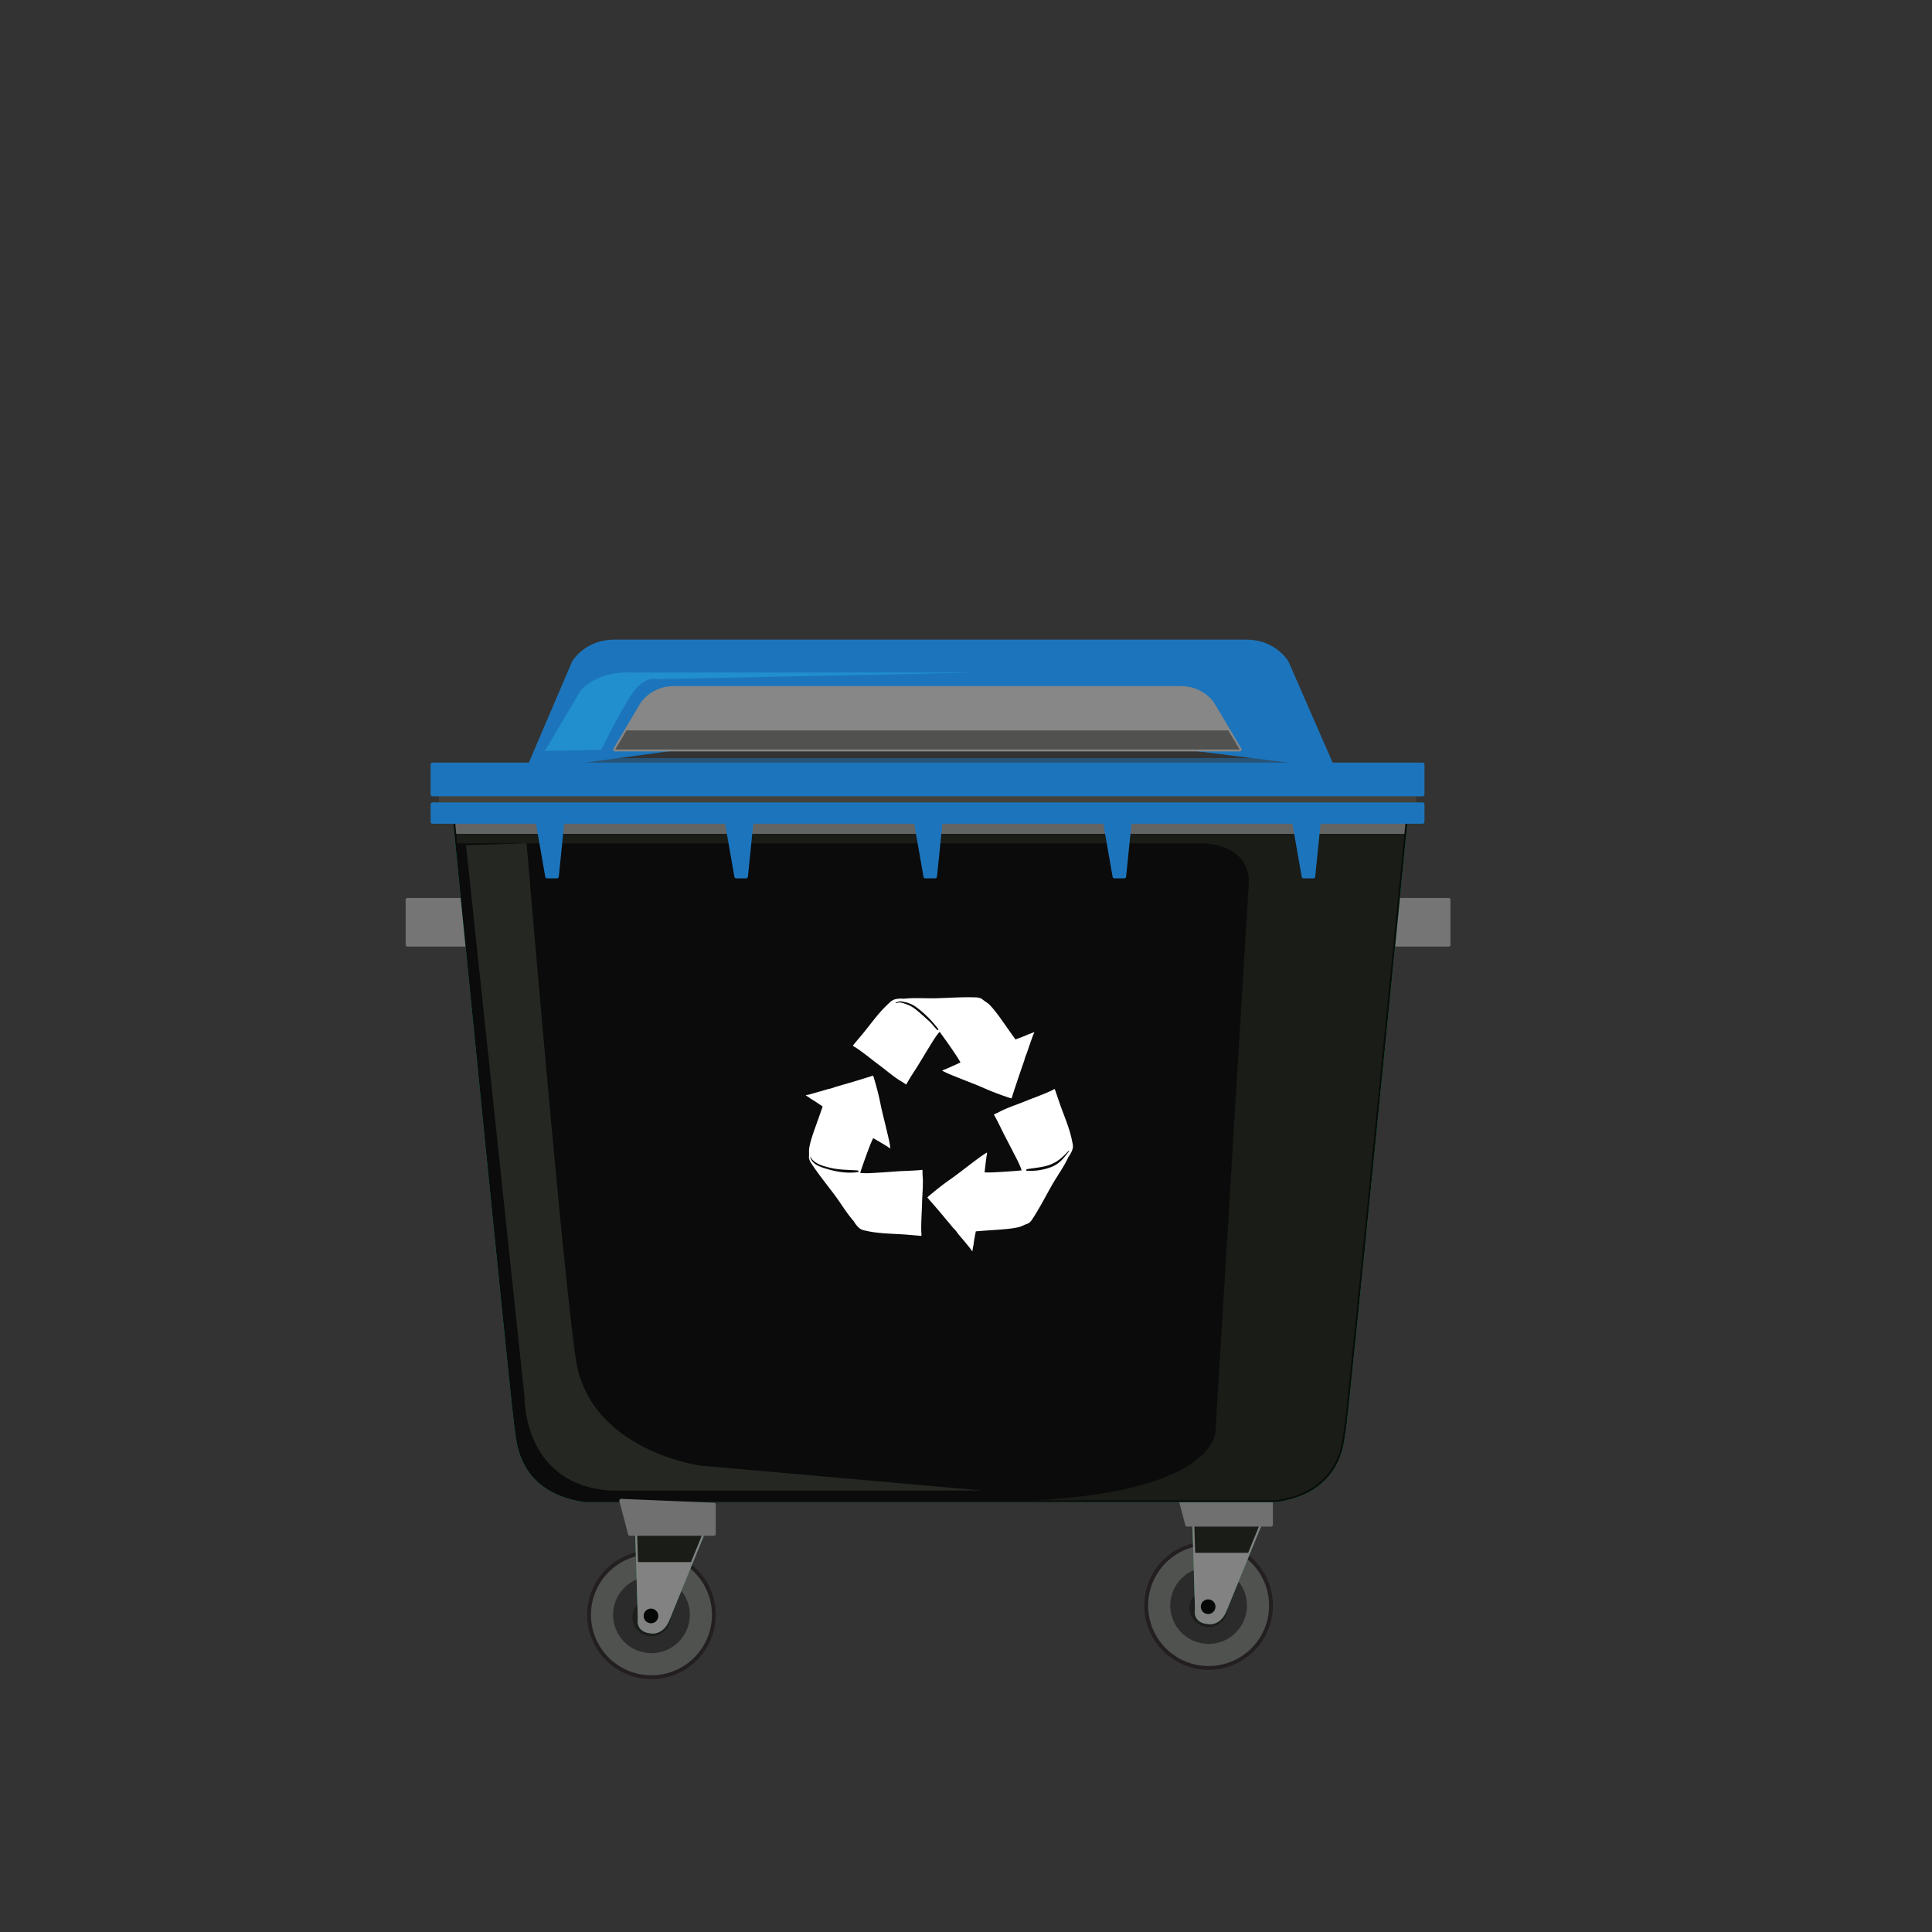 <svg xmlns="http://www.w3.org/2000/svg" viewBox="0 0 3061.42 3061.42"><rect x="0" y="0" width="3061.42" height="3061.42" fill="#333333" stroke="none"/><defs><style>.cls-1{isolation:isolate;}.cls-2{fill:#505250;}.cls-3{fill:#231f20;}.cls-4{fill:#2a2b2a;}.cls-5{fill:#1d1d1b;}.cls-6{fill:#72bf44;}.cls-7{fill:#039447;}.cls-8{fill:#828282;}.cls-20,.cls-9{fill:#191c17;}.cls-15,.cls-17,.cls-21,.cls-26,.cls-9{mix-blend-mode:multiply;}.cls-10{fill:#6f706f;}.cls-11{fill:#050606;}.cls-12,.cls-24,.cls-26{fill:#1c75bc;}.cls-13{opacity:0;}.cls-14{fill:#878787;}.cls-15{fill:#1c1e1b;}.cls-15,.cls-22,.cls-24,.cls-25,.cls-26{opacity:0.5;}.cls-16,.cls-17{fill:#757576;}.cls-18{fill:#01ae4d;}.cls-19{fill:#0b0b0b;}.cls-21{fill:#636464;}.cls-22{fill:#3f443b;}.cls-22,.cls-24,.cls-25{mix-blend-mode:color-dodge;}.cls-23{fill:#434139;}.cls-25{fill:#27aae1;}.cls-27{fill:#fff;}</style></defs><g class="cls-1"><g id="Layer_1" data-name="Layer 1"><path class="cls-2" d="M2014,2544.14a98.86,98.86,0,1,1-98.85-98.85A98.85,98.85,0,0,1,2014,2544.14Z"/><path class="cls-3" d="M1915.16,2646A101.88,101.88,0,1,1,2017,2544.14,102,102,0,0,1,1915.16,2646Zm0-197.7a95.83,95.83,0,1,0,95.82,95.83A95.94,95.94,0,0,0,1915.16,2448.31Z"/><path class="cls-4" d="M1975.92,2544.14a60.76,60.76,0,1,1-60.76-60.77A60.76,60.76,0,0,1,1975.92,2544.14Z"/><path class="cls-5" d="M1945.29,2548a30.13,30.13,0,1,1-30.13-30.12A30.14,30.14,0,0,1,1945.29,2548Z"/><path class="cls-6" d="M1892,2400.48l4.63,149.83s-4.63,18.53,18.54,20.07c0,0,15.44,3.1,24.71-17l58.69-143.66Z"/><path class="cls-7" d="M1917.45,2573.58h0a15.43,15.43,0,0,1-2.89-.23c-8.16-.51-14.34-3.32-18-8.29-4.39-6-3.39-13.14-3-15L1889,2400.57a3,3,0,0,1,3.28-3.1l106.58,9.26a3,3,0,0,1,2.54,4.16l-58.68,143.65C1934.74,2571.74,1922.39,2573.58,1917.45,2573.58Zm-22.33-169.78,4.52,146.42a3.22,3.22,0,0,1-.08.82c0,.05-1.37,6,2,10.49,2.52,3.43,7.17,5.38,13.83,5.83,2.79.39,14.28,1,21.76-15.23l57.09-139.73Z"/><path class="cls-8" d="M1892,2400.61l4.64,149.83s-4.64,18.53,18.54,20.07c0,0,15.44,3.1,24.71-17l58.69-143.66Z"/><path class="cls-8" d="M1917.47,2573.71h0a15.3,15.3,0,0,1-2.89-.23c-8.16-.52-14.34-3.32-18-8.3-4.39-6-3.39-13.13-3-15L1889,2400.7a3,3,0,0,1,3.29-3.11l106.57,9.26a3,3,0,0,1,2.55,4.17l-58.69,143.65C1934.76,2571.87,1922.41,2573.71,1917.47,2573.71Zm-22.33-169.79,4.52,146.42a3.29,3.29,0,0,1-.08.83s-1.38,5.95,2,10.49c2.53,3.43,7.18,5.38,13.84,5.83,2.79.39,14.28,1,21.76-15.23l57.08-139.73Z"/><polygon class="cls-9" points="1977.8 2460.59 1998.56 2409.74 1891.99 2400.48 1893.84 2460.59 1977.8 2460.59"/><polygon class="cls-10" points="1867.27 2363.4 1881.17 2415.93 2014.01 2415.93 2014.01 2369.59 1867.27 2363.4"/><path class="cls-10" d="M2014,2419H1881.18a3.05,3.05,0,0,1-2.94-2.25l-13.9-52.53a3,3,0,0,1,.57-2.67,2.83,2.83,0,0,1,2.48-1.13l146.74,6.18a3,3,0,0,1,2.9,3v46.34A3,3,0,0,1,2014,2419Zm-130.51-6.06H2011v-40.4l-139.73-5.9Z"/><path class="cls-11" d="M1926,2545.92a11.59,11.59,0,1,1-11.59-11.57A11.59,11.59,0,0,1,1926,2545.92Z"/><path class="cls-12" d="M1771.49,1171.77,2110.82,1214l-71.72-164.2s-19.24-33.25-64.71-33.25H973.87c-45.47,0-64.72,33.25-64.72,33.25l-71.72,167.7,339.35-45.74V1174l297.35-1.11,297.36,1.11Z"/><path class="cls-12" d="M837.43,1220.54a3,3,0,0,1-2.78-4.22l71.71-167.7c1-1.75,20.84-35.08,67.51-35.08H1974.39c46.68,0,66.51,33.34,67.34,34.76l71.55,163.8a3,3,0,0,1,.68,1.91,3,3,0,0,1-3,3h-.11a2.42,2.42,0,0,1-.38,0l-336.16-41.84a3.14,3.14,0,0,1-.66,1,3,3,0,0,1-2.13.88h0l-297.36-1.11L1176.79,1177h0a3,3,0,0,1-2.13-.88,3,3,0,0,1-.65-1l-336.17,45.32A2.5,2.5,0,0,1,837.43,1220.54Zm136.44-200.95c-43.23,0-61.91,31.42-62.1,31.74L842.31,1213.8l334.07-45a3,3,0,0,1,2.39.72,3.07,3.07,0,0,1,.93,1.47l294.42-1.1,294.44,1.1a3.17,3.17,0,0,1,.92-1.47,3,3,0,0,1,2.38-.73l334,41.59L2036.33,1051s-18.86-31.43-61.94-31.43Z"/><g class="cls-13"><path class="cls-12" d="M1766.91,1215.62l339.33-1.26-71.71-120.7s-19.24-33.23-64.72-33.23H969.29c-45.47,0-64.71,33.23-64.71,33.23l-71.72,120.7,339.34,1.26v2.23l297.36-1.11,297.35,1.11Z"/><path class="cls-12" d="M1766.91,1220.88h0l-297.35-1.11-297.33,1.11h0a3,3,0,0,1-2.14-.88,3.21,3.21,0,0,1-.8-1.36l-336.43-1.26a3,3,0,0,1-2.61-1.54,3,3,0,0,1,0-3L902,1092.11c.81-1.39,20.65-34.71,67.32-34.71H1969.81c46.68,0,66.52,33.33,67.34,34.74l71.69,120.67a3,3,0,0,1-2.58,4.57l-336.42,1.26a3.19,3.19,0,0,1-.79,1.36A3.06,3.06,0,0,1,1766.91,1220.88Zm-297.36-7.16,294.44,1.09a3,3,0,0,1,2.91-2.22l334-1.25-69-116.13c-.2-.34-19-31.75-62.12-31.75H969.29c-43.22,0-61.91,31.4-62.09,31.72l-69,116.16,334.05,1.25a3,3,0,0,1,2.9,2.22Z"/></g><path class="cls-14" d="M1964.36,1187.63l-42.1-70.84s-15.41-26.63-51.86-26.63H1068.71c-36.45,0-51.87,26.63-51.87,26.63l-42.09,70.84Z"/><path class="cls-14" d="M1964.36,1190.65H974.75a3,3,0,0,1-2.63-1.53,3,3,0,0,1,0-3l42.09-70.84c.64-1.11,16.71-28.1,54.47-28.1H1870.4c37.77,0,53.81,27,54.48,28.14l42.08,70.8a3,3,0,0,1-2.6,4.57Zm-984.29-6.05h979l-39.37-66.26c-.61-1-15.1-25.15-49.26-25.15H1068.71c-34.16,0-48.64,24.1-49.25,25.12Z"/><polygon class="cls-15" points="992.75 1157.34 974.75 1187.63 1964.36 1187.63 1946.36 1157.34 992.75 1157.34"/><rect class="cls-16" x="645.78" y="1425.86" width="142.1" height="71.06"/><path class="cls-16" d="M787.88,1499.94H645.78a3,3,0,0,1-3-3v-71.05a3,3,0,0,1,3-3h142.1a3,3,0,0,1,3,3v71.05A3,3,0,0,1,787.88,1499.94Zm-139.07-6.06H784.86v-65H648.81Z"/><polygon class="cls-17" points="787.88 1496.91 713.74 1496.91 703.44 1425.86 787.88 1425.86 787.88 1496.91"/><rect class="cls-16" x="2153.29" y="1425.86" width="142.1" height="71.06"/><path class="cls-16" d="M2295.39,1499.94h-142.1a3,3,0,0,1-3-3v-71.05a3,3,0,0,1,3-3h142.1a3,3,0,0,1,3,3v71.05A3,3,0,0,1,2295.39,1499.94Zm-139.07-6.06h136v-65h-136Z"/><polygon class="cls-17" points="2153.29 1496.91 2227.42 1496.91 2237.72 1425.86 2153.29 1425.86 2153.29 1496.91"/><path class="cls-6" d="M1470.6,1276.25v-1.77l-45.74.94-52.09-.94v2l-652.87,13.44s95.77,966.9,98.87,976.16,0,95.77,108.11,111.21h1094.6c108.12-15.44,105-101.94,108.12-111.21s98.85-976.16,98.85-976.16Z"/><path class="cls-18" d="M2021.49,2380.35H926.89c-98.07-14-107.13-84.45-110.09-107.61a49.51,49.51,0,0,0-.9-5.69c-3.12-9.3-89.19-877.82-99-976.82a3,3,0,0,1,.74-2.31,3,3,0,0,1,2.2-1l650-13.37a2.92,2.92,0,0,1,.74-1.21,3.05,3.05,0,0,1,2.18-.88l52.1.94,45.62-.94a2.81,2.81,0,0,1,2.18.87,3,3,0,0,1,.66,1l755.14,13.64a3,3,0,0,1,3,3.32c-9.81,99-95.88,967.52-99,976.82a49.8,49.8,0,0,0-.9,5.7c-3,23.16-12,93.61-109.67,107.56A3,3,0,0,1,2021.49,2380.35ZM723.25,1292.9c33,332.94,95.54,960.16,98.43,972.38a40.55,40.55,0,0,1,1.12,6.69c2.83,22,11.43,89.05,104.52,102.34l1093.95,0c92.88-13.37,101.47-80.31,104.3-102.31a45.19,45.19,0,0,1,1.16-6.84c2.85-12.06,65.41-639.27,98.39-972.23l-754.58-13.63a3.06,3.06,0,0,1-2.68-1.71l-42.93.88-49.31-.89a3,3,0,0,1-2.77,2Z"/><path class="cls-19" d="M1470.6,1276.29v-1.77l-45.74,1-52.09-1,0,2L719.92,1290s95.76,966.9,98.86,976.16,0,95.77,108.12,111.22H2021.49c108.12-15.45,105-102,108.12-111.22S2228.46,1290,2228.46,1290Z"/><path class="cls-19" d="M2021.49,2380.35H926.89c-98.07-14-107.13-84.45-110.09-107.61a49.51,49.51,0,0,0-.9-5.69c-3.12-9.3-89.19-877.82-99-976.82a3,3,0,0,1,.74-2.31,3,3,0,0,1,2.2-1l650-13.37a2.92,2.92,0,0,1,.74-1.21,3.05,3.05,0,0,1,2.18-.88l52.1.94,45.62-.94a2.81,2.81,0,0,1,2.18.87,3,3,0,0,1,.66,1l755.14,13.64a3,3,0,0,1,3,3.32c-9.81,99-95.88,967.52-99,976.82a49.8,49.8,0,0,0-.9,5.7c-3,23.16-12,93.61-109.67,107.56A3,3,0,0,1,2021.49,2380.35ZM723.25,1292.9c33,332.94,95.54,960.16,98.43,972.38a40.55,40.55,0,0,1,1.12,6.69c2.83,22,11.43,89.05,104.52,102.34l1093.95,0c92.88-13.37,101.47-80.31,104.3-102.31a45.19,45.19,0,0,1,1.16-6.84c2.85-12.06,65.41-639.27,98.39-972.23l-754.58-13.63a3.06,3.06,0,0,1-2.68-1.71l-42.93.88-49.31-.89a3,3,0,0,1-2.77,2Z"/><path class="cls-20" d="M1470.6,1276.25v-1.77l-45.74.94-52.09-.94v2l-652.87,13.44,4.6,46.33H1904.19s74.69-.94,74.69,61.62L1926,2267.82s2.43,93.84-284.18,109.49h379.69c108.12-15.44,105-101.94,108.12-111.21s98.85-976.16,98.85-976.16Z"/><path class="cls-21" d="M723,1321.28H2225.35c2-20.08,3.11-31.34,3.11-31.34l-757.86-13.69v-1.77l-45.74.94-52.09-.94v2l-652.87,13.44S721,1301.2,723,1321.28Z"/><path class="cls-22" d="M738.46,1339.36l92.67,874.23s-3.08,139,135.92,148.28h590l-447.67-39.56s-175.39-23.59-197-168.79-77.95-817.25-77.95-817.25Z"/><polygon class="cls-12" points="850.04 1291.47 867.04 1388.79 882.48 1388.79 892.53 1289.94 850.04 1291.47"/><path class="cls-12" d="M882.48,1391.81H867a3,3,0,0,1-3-2.51l-17-97.3a3,3,0,0,1,2.87-3.56l42.49-1.53a2.84,2.84,0,0,1,2.32.95,3,3,0,0,1,.8,2.39l-10,98.84A3,3,0,0,1,882.48,1391.81Zm-12.9-6h10.16l9.43-92.68-35.55,1.29Z"/><polygon class="cls-12" points="1149.69 1291.47 1166.69 1388.79 1182.13 1388.79 1192.17 1289.94 1149.69 1291.47"/><path class="cls-12" d="M1182.13,1391.81h-15.44a3,3,0,0,1-3-2.51l-17-97.3a3,3,0,0,1,.63-2.43,3.07,3.07,0,0,1,2.24-1.13l42.47-1.53a2.9,2.9,0,0,1,2.33.95,3.07,3.07,0,0,1,.8,2.39l-10,98.84A3,3,0,0,1,1182.13,1391.81Zm-12.9-6h10.17l9.4-92.68-35.53,1.29Z"/><polygon class="cls-12" points="1449.35 1291.47 1466.33 1388.79 1481.79 1388.79 1491.82 1289.94 1449.35 1291.47"/><path class="cls-12" d="M1481.79,1391.81h-15.46a3,3,0,0,1-3-2.51l-17-97.3a3,3,0,0,1,.63-2.43,3.07,3.07,0,0,1,2.24-1.13l42.47-1.53a3,3,0,0,1,2.32.95,3,3,0,0,1,.8,2.39l-10,98.84A3,3,0,0,1,1481.79,1391.81Zm-12.92-6h10.18l9.41-92.68-35.53,1.29Z"/><polygon class="cls-12" points="1749.01 1291.47 1765.98 1388.79 1781.43 1388.79 1791.47 1289.94 1749.01 1291.47"/><path class="cls-12" d="M1781.43,1391.81H1766a3,3,0,0,1-3-2.51l-17-97.3a3,3,0,0,1,.62-2.43,3.09,3.09,0,0,1,2.25-1.13l42.46-1.53a2.86,2.86,0,0,1,2.33.95,3.06,3.06,0,0,1,.79,2.39l-10,98.84A3,3,0,0,1,1781.43,1391.81Zm-12.91-6h10.17l9.41-92.68-35.52,1.29Z"/><polygon class="cls-12" points="2048.64 1291.47 2065.63 1388.79 2081.08 1388.79 2091.11 1289.94 2048.64 1291.47"/><path class="cls-12" d="M2081.08,1391.81h-15.45a3,3,0,0,1-3-2.51l-17-97.3a3,3,0,0,1,.62-2.43,3.09,3.09,0,0,1,2.25-1.13l42.46-1.53a2.9,2.9,0,0,1,2.33.95,3,3,0,0,1,.8,2.39l-10,98.84A3,3,0,0,1,2081.08,1391.81Zm-12.9-6h10.16l9.4-92.68-35.53,1.29Z"/><rect class="cls-23" x="698.54" y="1250.01" width="1542.51" height="39.4"/><path class="cls-23" d="M2241.06,1292.43H698.54a3,3,0,0,1-3-3V1250a3,3,0,0,1,3-3H2241.06a3,3,0,0,1,3,3v39.4A3,3,0,0,1,2241.06,1292.43Zm-1539.49-6.06H2238V1253H701.57Z"/><rect class="cls-12" x="685.39" y="1274.48" width="1568.8" height="27.82"/><path class="cls-12" d="M2254.2,1305.32H685.39a3,3,0,0,1-3-3v-27.81a3,3,0,0,1,3-3H2254.2a3,3,0,0,1,3,3v27.81A3,3,0,0,1,2254.2,1305.32Zm-1565.77-6H2251.17v-21.76H688.43Z"/><rect class="cls-12" x="685.39" y="1211.39" width="1568.8" height="47.37"/><path class="cls-12" d="M2254.2,1261.79H685.39a3,3,0,0,1-3-3v-47.37a3,3,0,0,1,3-3H2254.2a3,3,0,0,1,3,3v47.37A3,3,0,0,1,2254.2,1261.79Zm-1565.77-6H2251.17v-41.32H688.43Z"/><rect class="cls-24" x="685.39" y="1211.39" width="1568.8" height="12.08"/><path class="cls-25" d="M863.43,1189.86l56-94.45s22.74-31.48,78.71-29.73H1545.6l-503.76,10.49s-15.73-5.25-33.23,14-56,98-56,98Z"/><path class="cls-12" d="M1967.81,1036.55h38.51A139.85,139.85,0,0,0,1967.81,1036.55Z"/><path class="cls-26" d="M2035.57,1097.71s-19.24-33.23-64.71-33.23h-45.25c14.36,2.09,29.6,8.07,39.8,21.06,93.77,119.57,42.34,115.7,42.34,115.7H844.1l-10.2,17.17,339.35,1.26v2.23l297.35-1.11L1768,1221.9v-2.23l339.33-1.26Z"/><path class="cls-2" d="M1131.15,2558.82A98.86,98.86,0,1,1,1032.3,2460,98.85,98.85,0,0,1,1131.15,2558.82Z"/><path class="cls-3" d="M1032.3,2660.69a101.88,101.88,0,1,1,101.87-101.87A102,102,0,0,1,1032.3,2660.69Zm0-197.7a95.83,95.83,0,1,0,95.82,95.83A95.94,95.94,0,0,0,1032.3,2463Z"/><path class="cls-4" d="M1093.06,2558.82a60.76,60.76,0,1,1-60.76-60.77A60.76,60.76,0,0,1,1093.06,2558.82Z"/><path class="cls-5" d="M1062.43,2562.68a30.13,30.13,0,1,1-30.13-30.13A30.14,30.14,0,0,1,1062.43,2562.68Z"/><path class="cls-6" d="M1009.13,2415.16l4.63,149.83s-4.63,18.53,18.54,20.07c0,0,15.44,3.1,24.71-17l58.69-143.66Z"/><path class="cls-7" d="M1034.59,2588.26h0a15.43,15.43,0,0,1-2.89-.23c-8.16-.51-14.34-3.32-18-8.3-4.39-6-3.39-13.13-3-15l-4.62-149.47a3.06,3.06,0,0,1,.94-2.29,3.1,3.1,0,0,1,2.34-.82l106.58,9.27a3,3,0,0,1,2.54,4.16l-58.68,143.65C1051.88,2586.42,1039.53,2588.26,1034.59,2588.26Zm-22.33-169.78,4.52,146.42a3.22,3.22,0,0,1-.08.82c0,.05-1.37,6,2,10.49,2.52,3.43,7.17,5.38,13.83,5.83,2.79.39,14.28,1,21.76-15.23l57.09-139.73Z"/><path class="cls-8" d="M1009.14,2415.29l4.64,149.83s-4.64,18.53,18.54,20.07c0,0,15.44,3.1,24.71-17l58.69-143.66Z"/><path class="cls-8" d="M1034.61,2588.39h0a15.3,15.3,0,0,1-2.89-.23c-8.16-.52-14.34-3.33-18-8.3-4.39-6-3.39-13.13-3-15l-4.63-149.47a3.08,3.08,0,0,1,.95-2.29,3,3,0,0,1,2.34-.82l106.57,9.26a3,3,0,0,1,2.55,4.17l-58.69,143.65C1051.9,2586.55,1039.55,2588.39,1034.61,2588.39Zm-22.34-169.79L1016.8,2565a3.29,3.29,0,0,1-.08.83c0,.05-1.38,6,2,10.49,2.53,3.43,7.17,5.38,13.84,5.83,2.79.39,14.28,1,21.76-15.23l57.08-139.73Z"/><polygon class="cls-9" points="1094.93 2475.26 1115.7 2424.42 1009.13 2415.16 1010.98 2475.26 1094.93 2475.26"/><polygon class="cls-10" points="984.41 2378.08 998.32 2430.61 1131.15 2430.61 1131.15 2384.27 984.41 2378.08"/><path class="cls-10" d="M1131.15,2433.64H998.31a3,3,0,0,1-2.93-2.25l-13.9-52.53a3,3,0,0,1,.57-2.67,2.81,2.81,0,0,1,2.48-1.13l146.74,6.18a3,3,0,0,1,2.9,3v46.34A3,3,0,0,1,1131.15,2433.64Zm-130.51-6.06h127.48v-40.41l-139.73-5.89Z"/><path class="cls-11" d="M1043.12,2560.6a11.59,11.59,0,1,1-11.59-11.57A11.59,11.59,0,0,1,1043.12,2560.6Z"/><path class="cls-27" d="M1488.86,1635c.65.8,1.27,1.66,1.87,2.47q12.63,17.13,24.39,34.84c2.45,3.67,4.69,7.43,6.86,11.24-8.29,3.84-16.58,7.61-25,11.2a.8.8,0,0,1-.32-.16c-1.22.6-2.47,1.26-3.68,1.94,8.06,4.49,17.2,7.87,25.45,11.2,14.21,5.77,28.56,11,42.52,17.25,13,5.71,26.33,10.53,39.75,15v0a20.47,20.47,0,0,1,2.3.49c.47-1.4.81-2.8,1.34-4.16h-.07c2.78-8.77,5.67-17.49,8.58-26.14Q1618,1695,1623.2,1680a46.14,46.14,0,0,1,3.21-9.47c2.14-6,4.1-11.91,6.16-17.82,1.57-4.47,3.12-8.84,4.71-13.24a1.41,1.41,0,0,1,.28-.23c.45-1.23,1-2.48,1.39-3.6a1.83,1.83,0,0,1-.14-.28,60.87,60.87,0,0,1-8.73,3.39c-6.76,3.19-14,5.71-21,8.35-6.57-9.15-13-18.3-19.51-27.56s-13.3-18.8-21.23-27.09c-3.23-3.34-8.19-5.92-11.74-9-2.52-2.16-7.38-2.84-8.46-2.91-21.16-1-42.55.64-63.71,1.24-17.43.56-34.71-1.12-52.33.8-4.06-.47-12-.24-16.44,1.84a23.75,23.75,0,0,0-6.34,4.62c-.1.11-.2.34-.32.45a1.84,1.84,0,0,0-.59.42c-16.31,14.7-28.84,33.21-42.85,50-4.77,5.66-9.54,11.31-14.22,17,.91.68,1.79,1.42,2.66,2.08l.2-.23c13.56,8.74,26.27,19.55,39.22,29.13,12.06,8.89,23.81,19.6,37,26.92v.12c1.89,1.18,3.73,2.41,5.45,3.66.71-1.19,1.46-2.43,2.18-3.72,5.52-9.65,11.83-18.8,17.64-28.27,5.49-8.93,10.84-17.89,16.32-26.82C1477.16,1651.55,1482.32,1642.34,1488.86,1635Zm-52.09-43.46c-3.81-1.19-9.62-4-13.58-2.69-2.56.86-1.46.81-4,.54-.34-.12-.24-.64.11-.7,3.16-.39,5.22-2.42,8.52-1.94,2.58.37,5.06.91,7.59,1.46a46.14,46.14,0,0,1,17.2,8.24,173.91,173.91,0,0,1,34.21,34.18c.54.8-.75,2.31-1.55,1.55-4.86-4.66-8.69-10.32-13.81-14.85-5.51-4.85-10.88-9.91-16.43-14.59C1449.57,1598.25,1443.65,1593.72,1436.77,1591.57Z"/><path class="cls-27" d="M1699.24,1810.34a1.83,1.83,0,0,0-.21-.53,1.05,1.05,0,0,0,0-.7c-4-21.6-13.45-41.85-20.48-62.52-2.44-7-4.75-14-7.21-20.95-1,.33-2.1.76-3.12,1.2,0,.1.08.14.08.32-14.47,7-30.29,12.33-45.22,18.41-13.86,5.71-29.1,10.27-42.19,17.76-.07-.06-.09-.06-.09-.06-2,1-4,1.85-6,2.72.74,1.27,1.47,2.52,2.13,3.75,5.39,9.81,10,19.92,15.07,29.84,4.78,9.31,9.68,18.46,14.39,27.78,4.37,8.66,9.56,17.82,12.43,27.14-1,.17-2.07.26-3.11.38-14.1,1.28-28.26,2.15-42.39,2.86-4.41.16-8.78.1-13.19,0,1-9,2.08-18.11,3.33-27.16.17,0,.23-.16.31-.21.11-1.39.19-2.73.21-4.13-7.92,4.56-15.58,10.66-22.75,15.92-12.18,9.22-24.18,18.74-36.69,27.52-11.64,8.08-22.71,17.07-33.48,26.18h0c-.54.6-1.06,1.18-1.6,1.71.94,1.09,1.92,2.16,2.83,3.29h0c6.1,6.89,12,13.84,18,20.84,6.83,8.12,13.65,16.32,20.47,24.5a37.14,37.14,0,0,1,6.4,7.71q6.09,7.26,12.17,14.41c3,3.67,5.91,7.28,8.88,10.94,0,.11,0,.27.05.32l2.33,3.08h.35a49.07,49.07,0,0,1,1.56-9.17c.8-7.42,2.35-15,3.79-22.33,11.15-.92,22.36-1.67,33.59-2.44,11.48-.87,23-1.62,34.21-4.2,4.53-1,9.34-3.93,13.79-5.32,3.16-1,6.35-4.85,6.87-5.71,11.76-17.6,21.48-36.73,31.94-55.2,8.64-15.12,19-29.07,26.41-45.13,2.57-3.2,6.46-10.17,7-15A21.44,21.44,0,0,0,1699.24,1810.34ZM1694.1,1824c-8.11,10.88-15.27,20.23-28.36,25.3a92.43,92.43,0,0,1-38.76,5.83c-1.49-.08-.85-2.16.23-2.43,12.47-2.32,25.38-2.75,37.35-7.39,12.35-4.78,19.94-12.49,28.87-21.91C1693.87,1822.94,1694.49,1823.37,1694.1,1824Z"/><path class="cls-27" d="M1461.9,1860.31c-.15-2.2-.15-4.42-.15-6.56-1.37.1-2.81.17-4.25.38-11.13,1-22.26,1.18-33.35,1.81-10.44.76-20.83,1.52-31.2,2.17-9.72.53-20.18,1.55-29.9.42.34-1,.62-2,.94-3,4.46-13.4,9.3-26.76,14.35-40,1.58-4.14,3.44-8.07,5.28-12.06q11.84,6.77,23.54,13.93a1.49,1.49,0,0,1,0,.33c1.27.66,2.49,1.31,3.74,1.9-1-9.12-3.53-18.49-5.55-27.26-3.43-14.85-7.44-29.61-10.45-44.69-2.76-13.84-6.52-27.57-10.57-41.15h.06a13.19,13.19,0,0,1-1-2.14c-1.36.43-2.78.92-4.13,1.3v.11c-8.8,2.68-17.53,5.43-26.36,8.07-10.15,3-20.39,5.91-30.61,8.95a40.22,40.22,0,0,1-9.66,2.78c-6,1.78-12,3.56-18.12,5.29-4.52,1.28-9,2.58-13.48,3.82a.85.85,0,0,1-.41-.12c-1.21.33-2.45.6-3.7,1a2.24,2.24,0,0,1-.13.27,51.09,51.09,0,0,1,7.77,5.11c6.56,3.76,12.79,8.14,19,12.39-3.65,10.6-7.44,21.21-11.23,31.76-3.85,10.82-7.75,21.76-9.92,33.08-.86,4.51-.11,10-.55,14.69-.31,3.34,1.87,7.75,2.46,8.62,11.44,17.87,25.09,34.45,37.72,51.36,10.48,14,19.13,29,30.83,42.27,1.92,3.67,6.79,10,11,12.44a20.91,20.91,0,0,0,7.38,2.43h.63a1,1,0,0,0,.63.31c21.43,4.9,43.74,4.36,65.55,6.19,7.32.61,14.69,1.35,22,1.83,0-1.06.11-2.2.12-3.33a.54.54,0,0,0-.18,0c-.79-16.06.7-32.74,1.08-48.85.35-15,2.32-30.75.67-45.71C1461.9,1860.36,1461.9,1860.31,1461.9,1860.31Zm-102.67-3c-14.38,2.25-32-.11-45.84-4.14-11.16-3.3-26.5-7.06-29.56-20-.08-.22.37-.55.44-.22,5.51,11.56,21.85,15.34,33.5,18,13.86,3,27.58,2.69,41.67,3.76C1361,1854.93,1360.42,1857.13,1359.23,1857.36Z"/></g></g></svg>